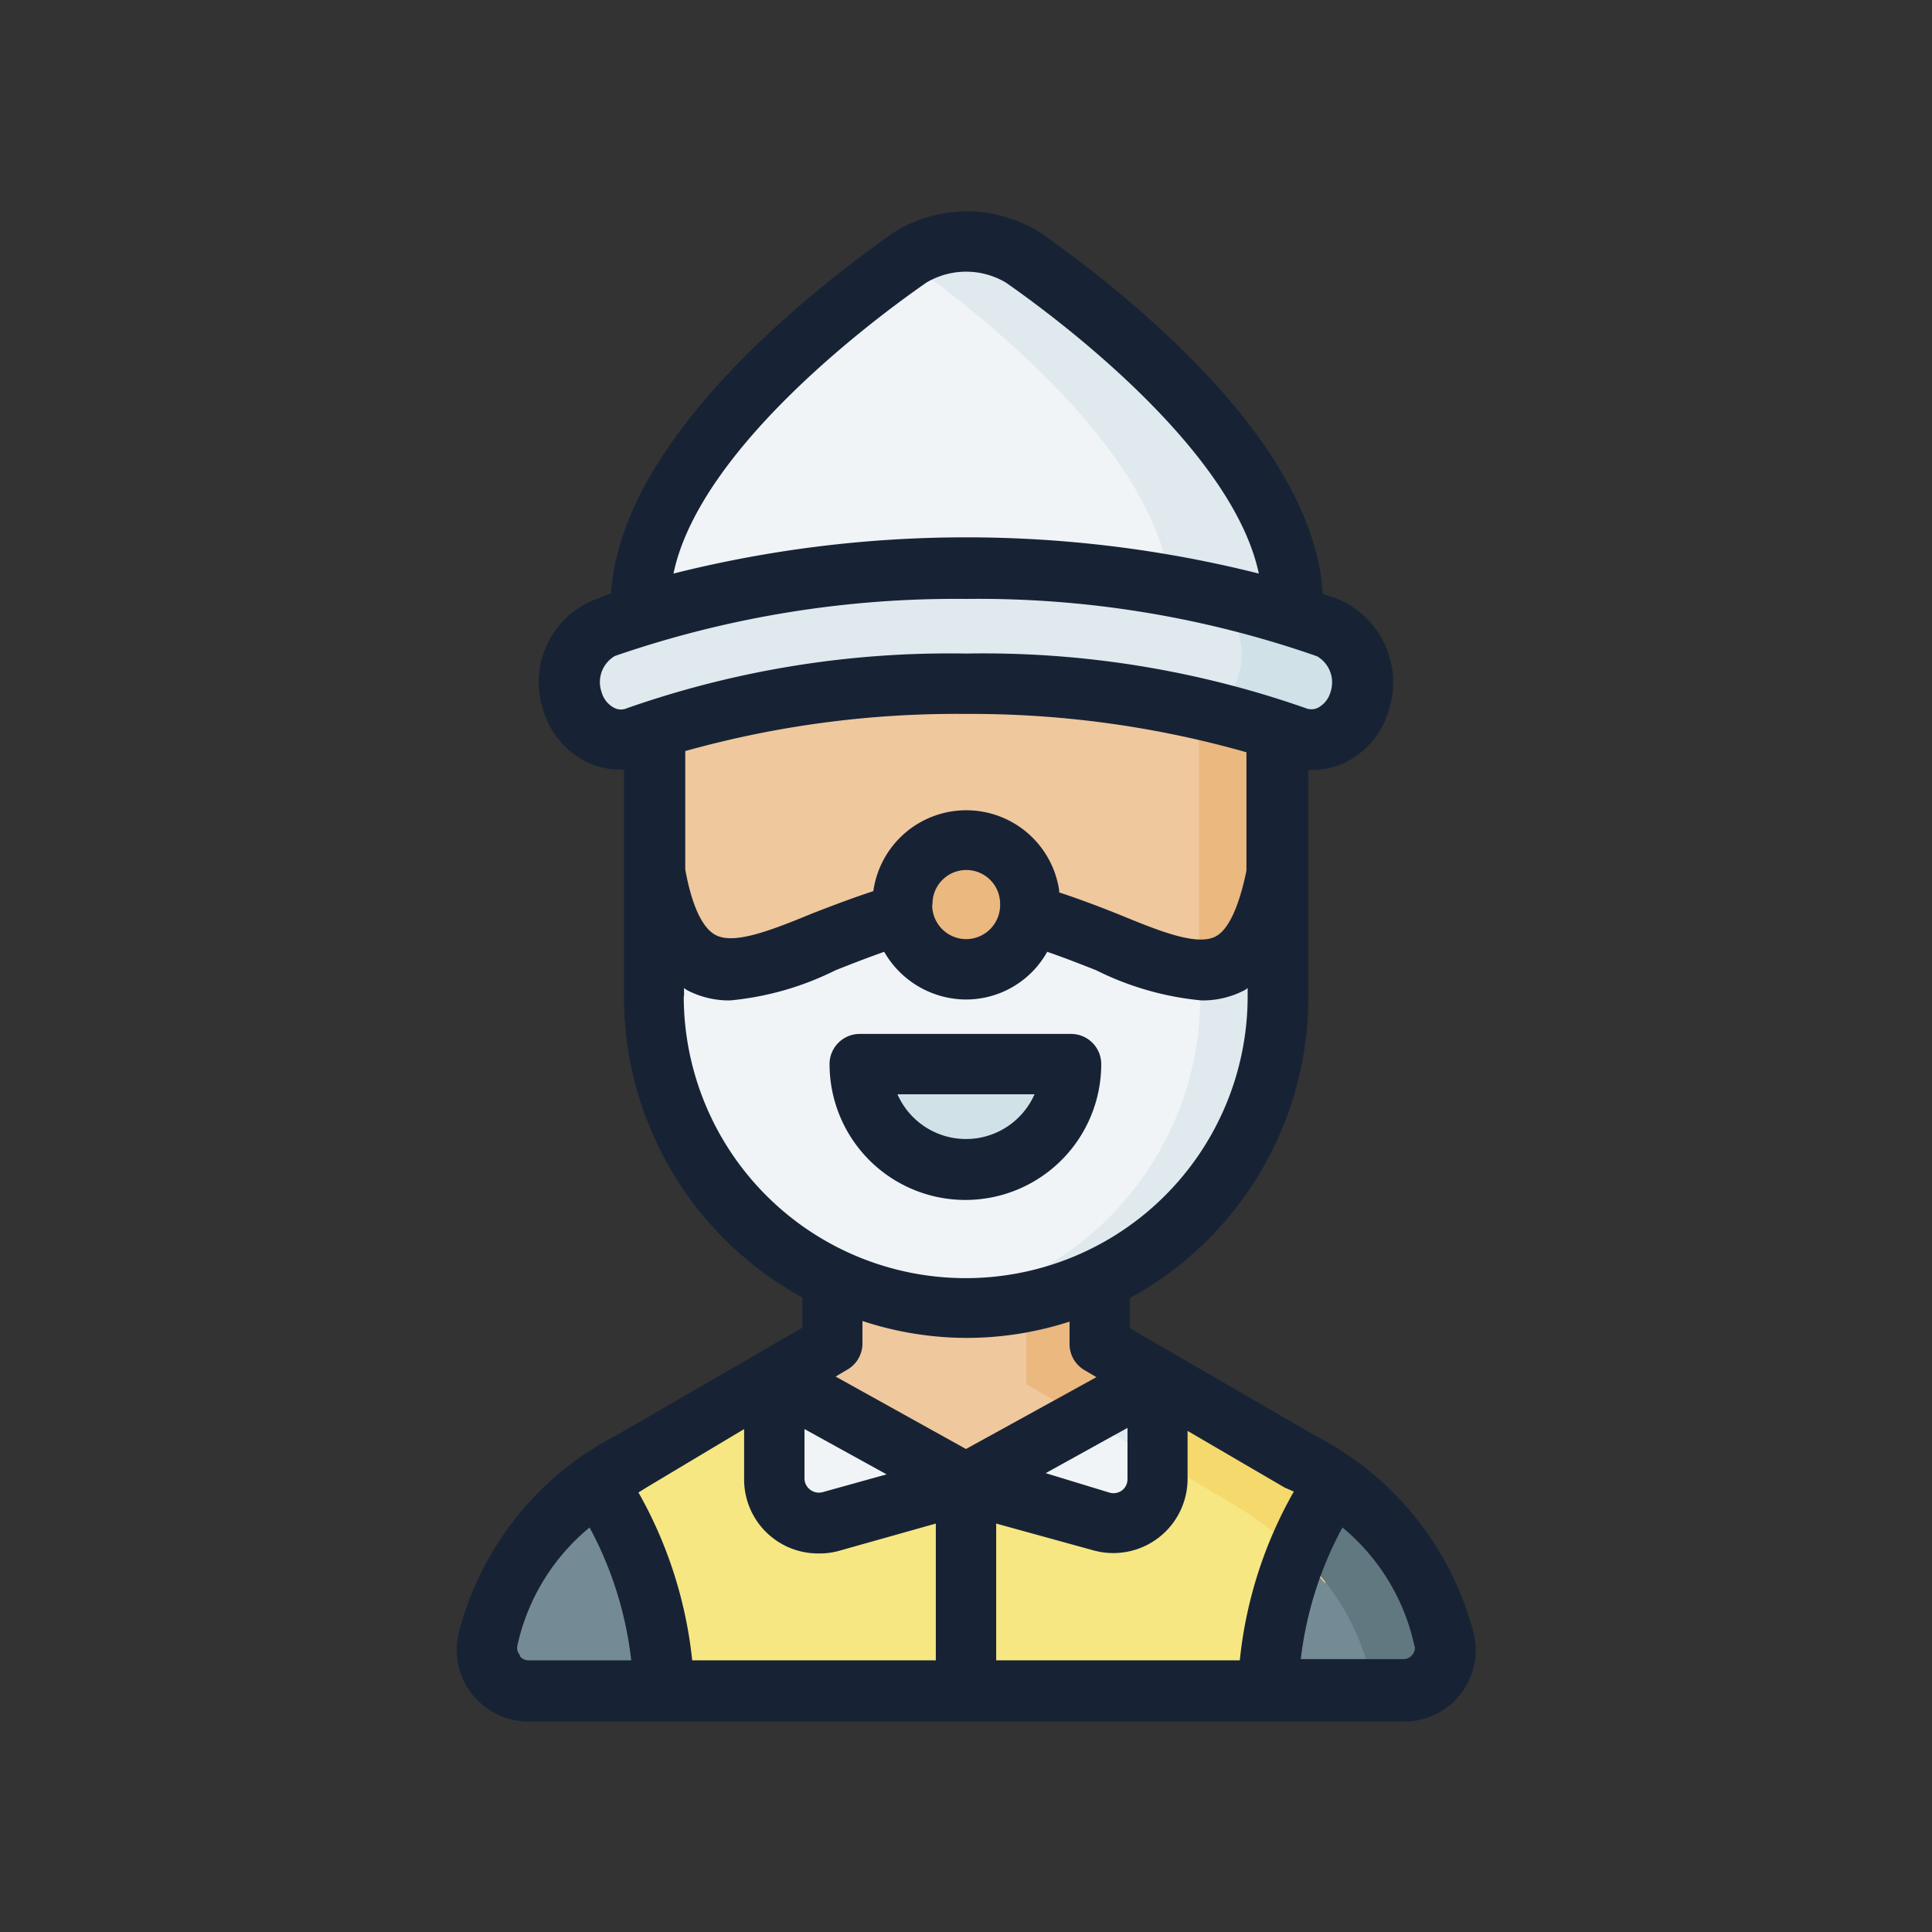 <?xml version="1.0" ?><svg viewBox="0 0 64 64" xmlns="http://www.w3.org/2000/svg"><rect x="0" y="0" width="64" height="64" fill="#333333" stroke="none"/><defs><style>.cls-1{fill:#efc89d;}.cls-2{fill:#ebb87f;}.cls-3{fill:#f6e782;}.cls-4{fill:#748a95;}.cls-5{fill:#f5d96d;}.cls-6{fill:#f0f4f7;}.cls-7{fill:#e0e9ee;}.cls-8{fill:#617880;}.cls-9{fill:#d0e1e8;}.cls-10{fill:#172335;}</style></defs><g id="Gnome"><path class="cls-1" d="M27.57,40.85v3.68l-1.92,1.11L32,51.58l6.35-5.94-1.92-1.11V40.85Z" id="path189450-3-1-3"/><path class="cls-2" d="M34,40.85v5l1.91,1.12.65.38,1.79-1.68-1.92-1.11V40.85Z" id="path198926-6-9-6"/><path class="cls-3" d="M25.65,45.64,20.93,48.4c-.39.23-.78.48-1.15.75l0,4.62L22,56H42l1.73-2.23.48-4.62c-.37-.27-.76-.52-1.15-.75l-4.72-2.76-1.87,2.65L32,49.16l-4.48-.87Z" id="path123162-4-0-7-4-1"/><path class="cls-4" d="M19.78,49.15a8.54,8.54,0,0,0-3.62,5.2A1.38,1.38,0,0,0,17.51,56H22A12.94,12.94,0,0,0,19.78,49.15Zm24.44,0A12.94,12.94,0,0,0,42,56h4.48a1.38,1.38,0,0,0,1.35-1.65A8.54,8.54,0,0,0,44.22,49.15Z" id="path115119-7-3-7-0"/><path class="cls-5" d="M38.35,45.64,37,47.57l3.64,2.13a12.6,12.6,0,0,1,1.15.75,10.42,10.42,0,0,1,2.1,2l.34-3.28c-.37-.27-.76-.52-1.15-.75Z" id="path198928-5-8-6"/><path class="cls-6" d="M25.65,45.64V49a1.47,1.47,0,0,0,1.86,1.41L32,49.16ZM32,49.16l4.49,1.23A1.47,1.47,0,0,0,38.35,49V45.64Z" id="path116882-26-6-4-3"/><path class="cls-7" d="M38.35,45.64,36,47l2.39,1.39Z" id="path198930-2-5-2"/><path class="cls-8" d="M44.22,49.15A12,12,0,0,0,43,51.44a7.92,7.92,0,0,1,2.43,4.21,1.4,1.4,0,0,1,0,.35h1.06a1.38,1.38,0,0,0,1.35-1.65A8.54,8.54,0,0,0,44.22,49.15Z" id="path198932-9-0-0"/><path class="cls-1" d="M42.31,29c0-2.33,0-4.76,0-4.76s-3-3.65-10.29-3.65-10.29,3.65-10.29,3.65,0,2.43,0,4.76c0,0,.42,4.59,2.38,5.67,4.35,2.39,12.15,2.21,16.09,0C42.09,33.53,42.31,29,42.31,29Z" id="path195145-6"/><path class="cls-2" d="M39.72,22.89s0,3.73,0,6.06c0,2,0,3.9,0,4a10.19,10.19,0,0,1-.19,1.93c.2-.09.4-.19.58-.29C42.09,33.53,42.31,29,42.31,29c0-2.33,0-4.76,0-4.76Z" id="path148934"/><path class="cls-6" d="M21.69,29c0,2,0,3.9,0,4a10.34,10.34,0,0,0,20.68,0c0-.13,0-2.06,0-4-1.05,5.51-4.32,2.38-8.23,1.33H29.92C26,31.33,22.74,34.46,21.69,29Z" id="path185151-8"/><path class="cls-9" d="M35.48,35.25a3.48,3.48,0,1,1-7,0Z" id="path185496-9"/><path class="cls-7" d="M42.31,29c-.46,2.43-1.36,3.18-2.55,3.17,0,.17,0,.83,0,.86a10.33,10.33,0,0,1-9.06,10.25,9.22,9.22,0,0,0,1.29.09A10.34,10.34,0,0,0,42.34,33C42.34,32.85,42.32,30.92,42.31,29Z" id="path148936"/><path class="cls-6" d="M42.82,22.4l-2.7-1-18.93.92V20.06c0-4.58,5.82-9.32,8.92-11.51a3.54,3.54,0,0,1,3.78,0c3.1,2.19,8.93,6.93,8.93,11.51V22.4Z" id="path194662-0"/><path class="cls-2" d="M34.12,30A2.12,2.12,0,1,1,32,27.86,2.12,2.12,0,0,1,34.12,30Z" id="path185044-7"/><path class="cls-7" d="M32,8a3.26,3.26,0,0,0-1.89.55L30,8.62c3.13,2.23,8.81,6.91,8.81,11.44v1.35l1.32-.06,2.68,1V20.06c0-4.58-5.82-9.32-8.92-11.51A3.26,3.26,0,0,0,32,8Z" id="path157512"/><path class="cls-7" d="M32,18.84a35.19,35.19,0,0,0-12,2,2,2,0,0,0-1,2.44,1.65,1.65,0,0,0,2.17,1.15A31.32,31.32,0,0,1,32,22.65a31.32,31.32,0,0,1,10.85,1.74A1.65,1.65,0,0,0,45,23.24a2,2,0,0,0-1-2.43A35,35,0,0,0,32,18.84Z" id="path344568-2"/><path class="cls-9" d="M39.75,19.62l.08,0A2.28,2.28,0,0,1,41,22.46a2.13,2.13,0,0,1-.81,1.13,20.65,20.65,0,0,1,2.66.8A1.65,1.65,0,0,0,45,23.24a2,2,0,0,0-1-2.43A26.89,26.89,0,0,0,39.75,19.62Z" id="path183757"/><path class="cls-10" d="M20.43,47.54a10.22,10.22,0,0,0-5.25,6.62,2.37,2.37,0,0,0,.49,2,2.4,2.4,0,0,0,1.84.87h29a2.37,2.37,0,0,0,2.33-2.84,10.26,10.26,0,0,0-5.25-6.62L37.43,44v-1a11.35,11.35,0,0,0,5.91-10c0-.22,0-5.09,0-7.49h.13a2.53,2.53,0,0,0,1.07-.24A2.79,2.79,0,0,0,46,23.55a3,3,0,0,0-1.6-3.67s-.24-.1-.58-.21c-.3-4.83-5.92-9.53-9.32-11.94a4.56,4.56,0,0,0-4.94,0c-3.4,2.41-9,7.1-9.32,11.93l-.58.22A2.94,2.94,0,0,0,18,23.54a2.81,2.81,0,0,0,1.47,1.72,2.5,2.5,0,0,0,1.2.23c0,2.39,0,7.27,0,7.49a11.35,11.35,0,0,0,5.91,10v1Zm6.22-.2,2.72,1.5-2.12.59a.48.48,0,0,1-.41-.08.47.47,0,0,1-.19-.37Zm-2,0V49a2.45,2.45,0,0,0,2.47,2.46,2.41,2.41,0,0,0,.65-.08L31,50.47V55H22.93a14.3,14.3,0,0,0-1.78-5.56l.29-.18Zm-7.43,7.48a.34.34,0,0,1-.08-.31,7,7,0,0,1,2.39-3.91A12.11,12.11,0,0,1,20.91,55h-3.4A.36.36,0,0,1,17.22,54.86Zm29.64-.31a.34.34,0,0,1-.08.31.36.36,0,0,1-.29.14h-3.4a12.11,12.11,0,0,1,1.38-4.36A7,7,0,0,1,46.86,54.55Zm-4-5.1A14.22,14.22,0,0,0,41.07,55H33V50.47l3.23.89A2.46,2.46,0,0,0,39.34,49v-1.6l3.22,1.88Zm-8.22-.61,2.71-1.5V49a.47.47,0,0,1-.18.37.48.48,0,0,1-.4.08Zm.45-19.28a3.11,3.11,0,0,0-6.16,0c-.7.23-1.38.49-2,.73-1.34.55-2.61,1.06-3.23.72-.44-.23-.79-1-1-2.17,0-1.51,0-3,0-3.92A33.36,33.36,0,0,1,32,23.65a33.36,33.36,0,0,1,9.29,1.27c0,.88,0,2.41,0,3.92-.24,1.18-.59,1.94-1,2.17-.62.35-1.89-.17-3.23-.72C36.46,30.05,35.78,29.79,35.08,29.56Zm-4.2.42a1.12,1.12,0,1,1,2.24,0h0A1.13,1.13,0,0,1,32,31.11,1.13,1.13,0,0,1,30.88,30ZM30.69,9.36a2.58,2.58,0,0,1,2.63,0C35.67,11,40.88,15.12,41.7,19a39.76,39.76,0,0,0-19.39,0C23.12,15.11,28.33,11,30.69,9.36ZM20.35,23.45a.83.83,0,0,1-.42-.52,1,1,0,0,1,.44-1.2A34.59,34.59,0,0,1,32,19.84a34.05,34.05,0,0,1,11.63,1.9,1,1,0,0,1,.44,1.2.84.84,0,0,1-.42.51.51.51,0,0,1-.42,0A32.28,32.28,0,0,0,32,21.65a32.28,32.28,0,0,0-11.23,1.81A.48.48,0,0,1,20.35,23.45ZM22.66,33s0-.13,0-.27l.08.06a3,3,0,0,0,1.45.35,9.87,9.87,0,0,0,3.49-1c.53-.21,1.07-.42,1.61-.61A3.14,3.14,0,0,0,32,33.11a3.08,3.08,0,0,0,2.69-1.58c.55.19,1.09.4,1.62.61a9.87,9.87,0,0,0,3.49,1,3,3,0,0,0,1.45-.35l.08-.06c0,.14,0,.25,0,.27a9.34,9.34,0,0,1-18.68,0ZM32,44.32a11.09,11.09,0,0,0,3.43-.54v.75a1,1,0,0,0,.5.86l.39.23L32,48l-4.32-2.4.39-.23a1,1,0,0,0,.5-.86v-.75A11.09,11.09,0,0,0,32,44.32Z"/><path class="cls-10" d="M36.48,35.25a1,1,0,0,0-1-1h-7a1,1,0,0,0-1,1,4.48,4.48,0,1,0,9,0Zm-6.75,1h4.54a2.48,2.48,0,0,1-4.54,0Z"/></g></svg>